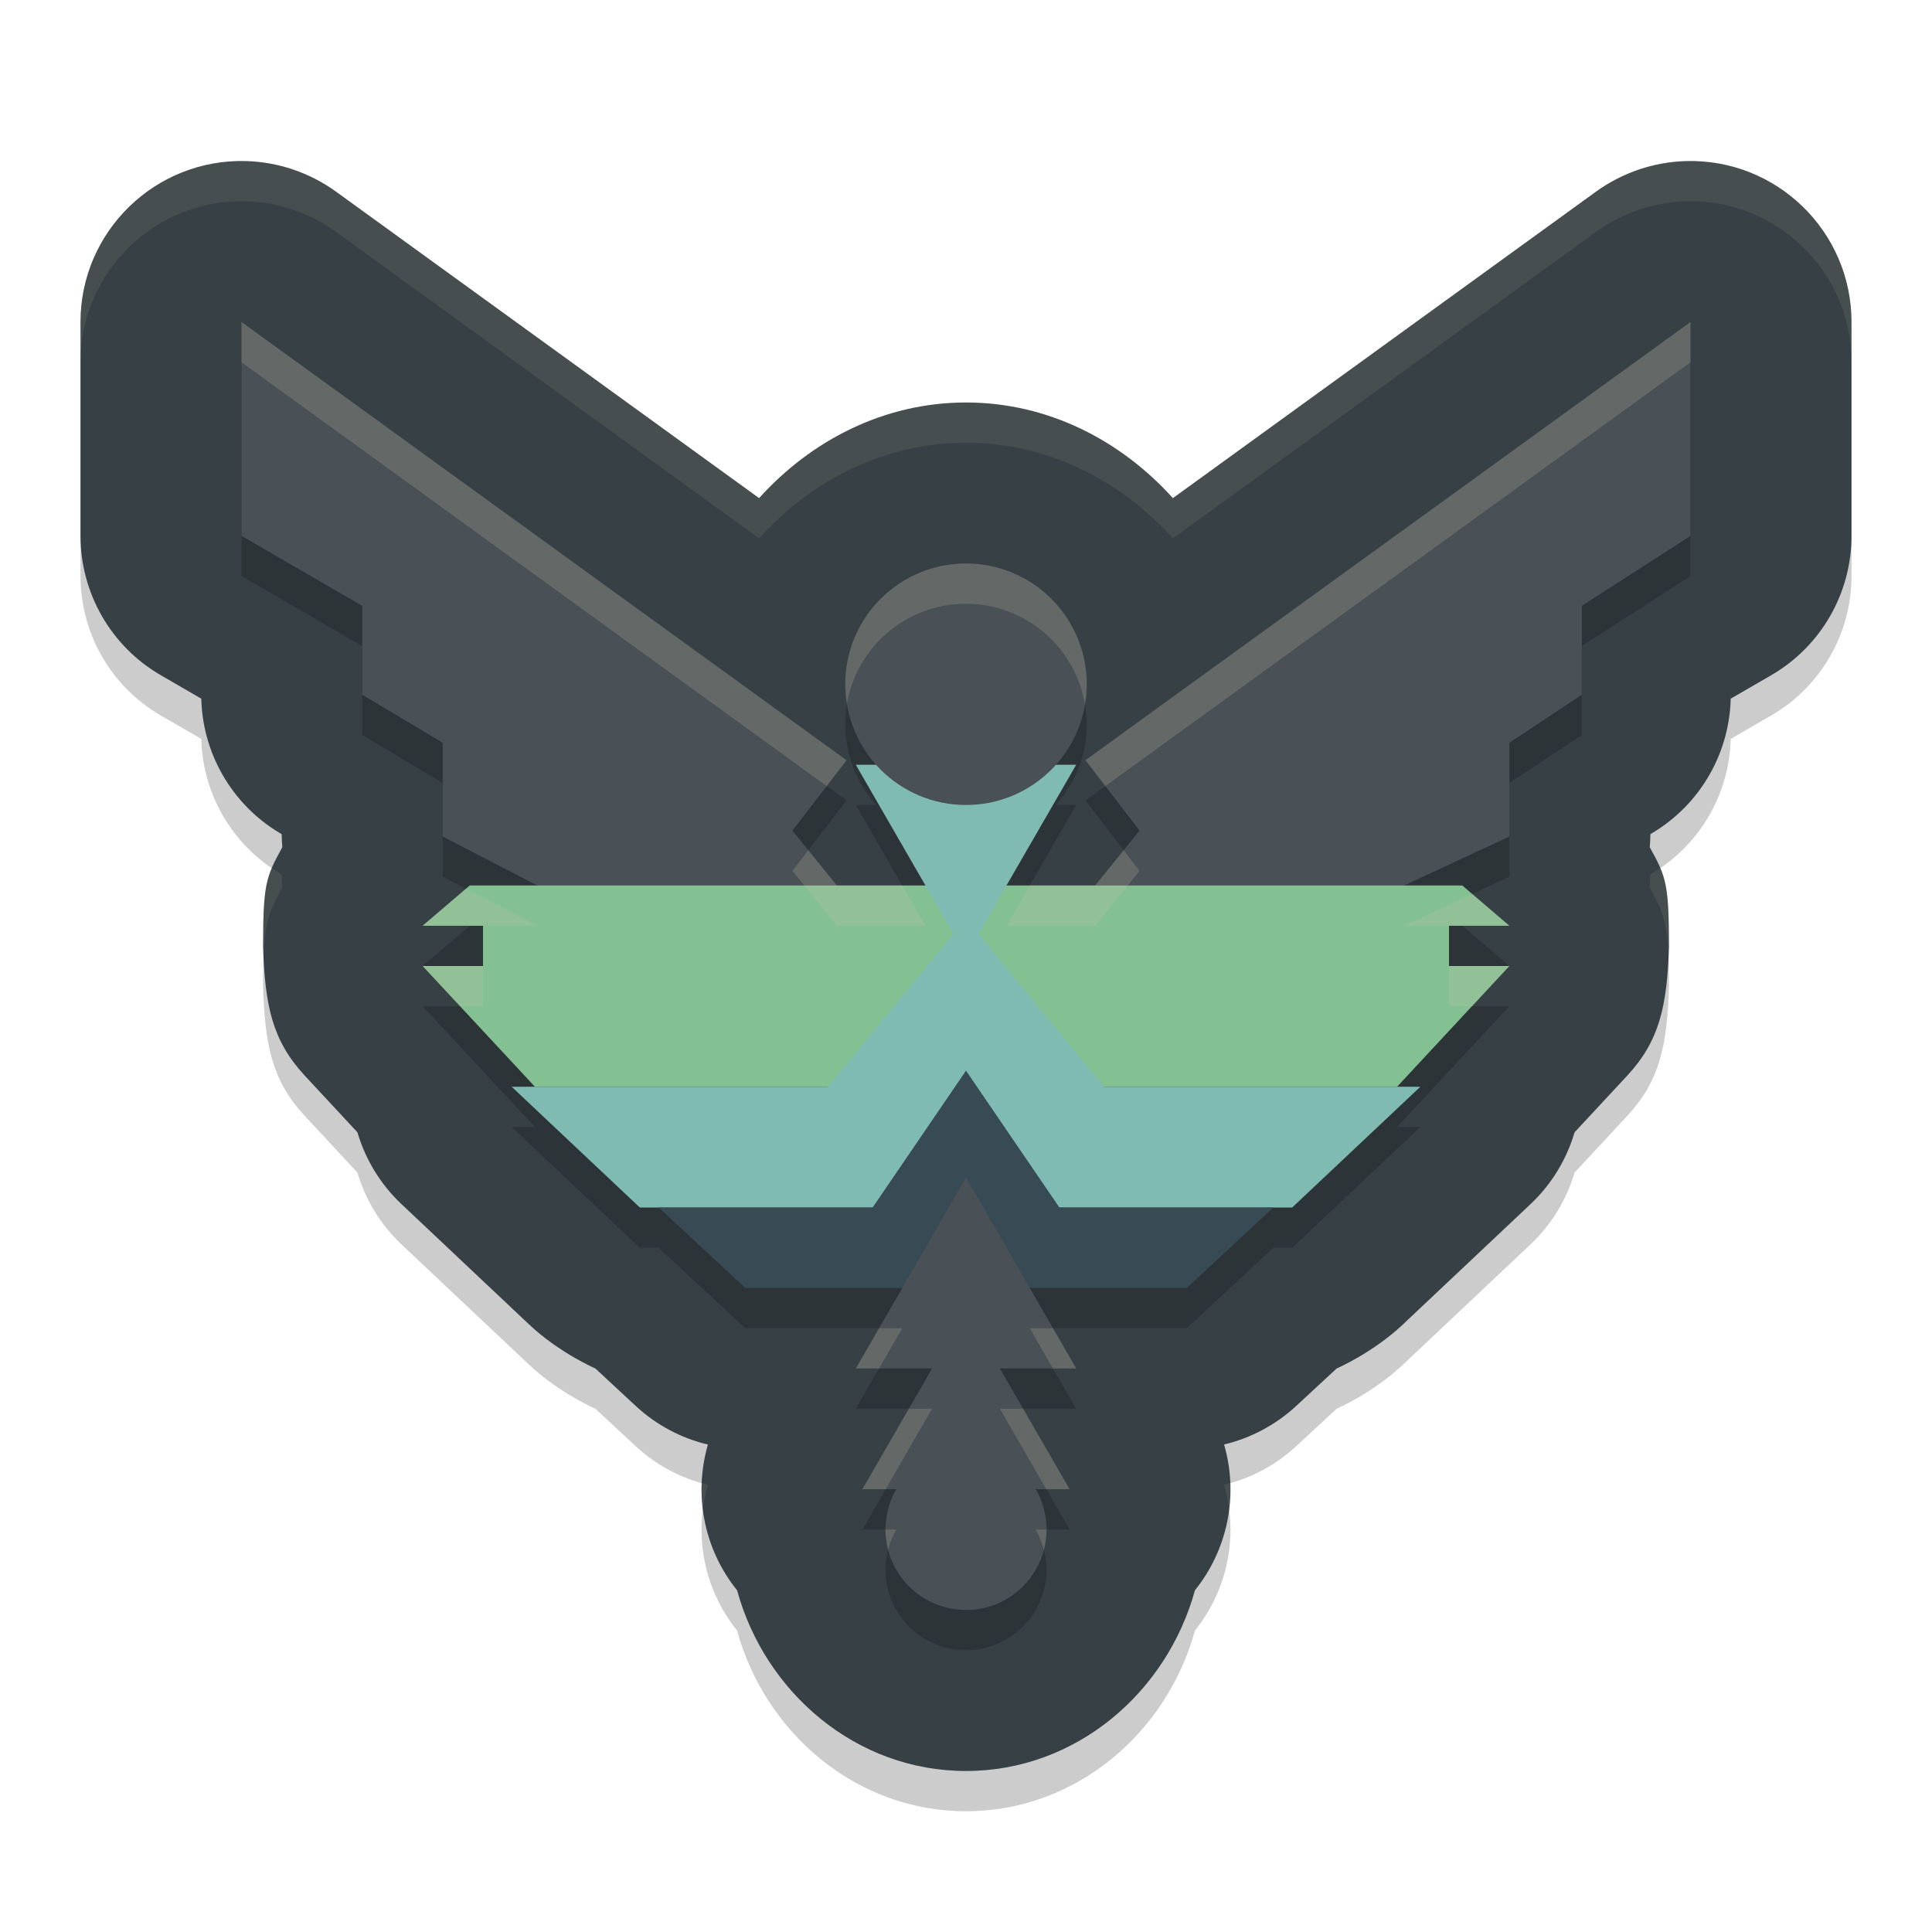 <svg xmlns="http://www.w3.org/2000/svg" width="24" height="24" version="1.1">
 <path style="opacity:0.2" d="M 3.054,2.501 C 1.929,2.471 1,3.375 1,4.5 V 7.156 C 1,7.869 1.379,8.529 1.996,8.887 L 2.5,9.179 v -0.048 c 2.26e-5,0.704 0.371,1.357 0.976,1.718 L 3.5,10.863 v 0.028 c 7.85e-4,0.045 0.003,0.089 0.007,0.134 C 3.297,11.4 3.27,11.5 3.268,12.258 3.291,13 3.385,13.429 3.785,13.861 l 0.655,0.705 c 0.1,0.339 0.287,0.646 0.544,0.889 l 1.591,1.5 C 6.946,17.305 7.396,17.5 7.396,17.5 l 0.502,0.466 c 0.252,0.234 0.561,0.399 0.896,0.479 C 8.612,19.071 8.747,19.747 9.156,20.255 9.505,21.525 10.633,22.5 12,22.5 c 1.367,0 2.495,-0.975 2.844,-2.245 0.409,-0.508 0.544,-1.184 0.362,-1.811 0.335,-0.08 0.643,-0.245 0.896,-0.479 L 16.604,17.5 c 0,0 0.45,-0.195 0.821,-0.545 l 1.591,-1.5 c 0.257,-0.243 0.444,-0.55 0.544,-0.889 l 0.655,-0.705 c 0.4,-0.432 0.494,-0.861 0.518,-1.604 -0.003,-0.758 -0.029,-0.858 -0.239,-1.232 0.004,-0.045 0.006,-0.089 0.007,-0.134 v -0.028 l 0.024,-0.015 C 21.129,10.488 21.5,9.835 21.5,9.131 v 0.048 l 0.504,-0.292 C 22.621,8.529 23,7.869 23,7.156 V 4.5 C 23,3.375 22.071,2.471 20.946,2.501 20.544,2.512 20.154,2.644 19.827,2.88 L 14.57,6.688 C 13.926,5.973 13.02,5.5 12,5.5 10.98,5.5 10.074,5.973 9.43,6.688 L 4.173,2.88 C 3.846,2.644 3.456,2.512 3.054,2.501 Z"/>
 <path style="fill:#374145" d="M 3.054,2.001 C 1.929,1.971 1,2.875 1,4 V 6.656 C 1,7.369 1.379,8.029 1.996,8.387 L 2.5,8.679 v -0.048 c 2.26e-5,0.704 0.371,1.357 0.976,1.718 L 3.5,10.363 v 0.028 c 7.85e-4,0.045 0.003,0.089 0.007,0.134 C 3.297,10.9 3.27,11 3.268,11.758 3.291,12.5 3.385,12.929 3.785,13.361 l 0.655,0.705 c 0.1,0.339 0.287,0.646 0.544,0.889 l 1.591,1.5 C 6.946,16.805 7.396,17 7.396,17 l 0.502,0.466 c 0.252,0.234 0.561,0.399 0.896,0.479 C 8.612,18.571 8.747,19.247 9.156,19.755 9.505,21.025 10.633,22 12,22 c 1.367,0 2.495,-0.975 2.844,-2.245 0.409,-0.508 0.544,-1.184 0.362,-1.811 0.335,-0.08 0.643,-0.245 0.896,-0.479 L 16.604,17 c 0,0 0.45,-0.195 0.821,-0.545 l 1.591,-1.5 c 0.257,-0.243 0.444,-0.55 0.544,-0.889 l 0.655,-0.705 c 0.4,-0.432 0.494,-0.861 0.518,-1.604 -0.003,-0.758 -0.029,-0.858 -0.239,-1.232 0.004,-0.045 0.006,-0.089 0.007,-0.134 v -0.028 l 0.024,-0.015 C 21.129,9.988 21.5,9.335 21.5,8.631 v 0.048 l 0.504,-0.292 C 22.621,8.029 23,7.369 23,6.656 V 4 C 23,2.875 22.071,1.971 20.946,2.001 20.544,2.012 20.154,2.144 19.827,2.38 L 14.57,6.188 C 13.926,5.473 13.02,5 12,5 10.98,5 10.074,5.473 9.43,6.188 L 4.173,2.38 C 3.846,2.144 3.456,2.012 3.054,2.001 Z"/>
 <path style="opacity:0.2" d="m 3,4.5 v 2.656 l 1.5,0.87 v 1.104 l 1,0.597 v 1.164 L 6.677,11.5 H 5.835 L 5.25,12 H 6 v 0.5 H 5.25 L 6.645,14 H 6.356 l 1.591,1.5 h 0.234 l 1.077,1 h 1.949 l -0.577,1 h 0.948 L 11.356,17.886 10.713,19 h 0.422 A 1,1 0 0 0 11,19.5 a 1,1 0 0 0 1,1 1,1 0 0 0 1,-1 A 1,1 0 0 0 12.864,19 H 13.287 L 12.644,17.886 12.421,17.5 h 0.948 l -0.577,-1 h 1.949 l 1.077,-1 h 0.234 L 17.644,14 H 17.355 L 18.75,12.5 H 18 V 12 h 0.75 L 18.165,11.5 H 17.442 L 18.75,10.892 V 9.728 L 19.65,9.131 V 8.026 L 21,7.156 V 4.5 L 13.484,9.943 14.156,10.818 13.604,11.5 H 12.503 L 12.685,11.186 13.369,10 h -0.253 A 1.5,1.5 0 0 0 13.5,9 1.5,1.5 0 0 0 12,7.5 1.5,1.5 0 0 0 10.5,9 1.5,1.5 0 0 0 10.885,10 H 10.631 L 11.315,11.186 11.497,11.5 H 10.396 L 9.844,10.818 10.516,9.943 Z"/>
 <path style="fill:#495156" d="M 13.484,9.444 14.156,10.318 13.16,11.55 h 3.1 L 18.75,10.392 V 9.227 L 19.65,8.63 V 7.526 L 21,6.657 V 4 Z"/>
 <path style="fill:#495156" d="M 10.516,9.444 9.844,10.318 10.84,11.55 H 7.739 L 5.5,10.392 V 9.227 L 4.5,8.63 V 7.526 L 3,6.657 V 4 Z"/>
 <path style="fill:#83c092" d="M 5.835,11 5.25,11.5 H 6 V 12 H 5.25 l 1.395,1.5 H 12 17.355 L 18.75,12 H 18 v -0.5 h 0.75 L 18.165,11 H 12 Z"/>
 <path style="fill:#7fbbb3" d="M 12,11.414 10.285,13.5 H 6.356 L 7.948,15 H 12 16.052 l 1.592,-1.5 h -3.929 z"/>
 <path style="fill:#384b55" d="M 12,13.3 10.84,15 H 8.182 L 9.259,16 H 12 14.741 l 1.077,-1 h -2.658 z"/>
 <path style="fill:#495156" d="M 12,14.628 12.685,15.814 13.369,17 H 12 10.631 l 0.685,-1.186 z"/>
 <path style="fill:#495156" d="m 12,16.271 0.643,1.114 0.643,1.114 H 12 10.713 l 0.643,-1.114 z"/>
 <circle style="fill:#495156" cx="12" cy="19" r="1"/>
 <path style="fill:#7fbbb3" d="M 12,11.872 11.315,10.686 10.631,9.5 H 12 13.369 l -0.685,1.186 z"/>
 <circle style="fill:#495156" cx="12" cy="8.5" r="1.5"/>
 <path style="opacity:0.2;fill:#d3c6aa" d="m 3,4 v 0.5 l 7.269,5.265 0.247,-0.321 z M 21,4 13.484,9.443 13.731,9.765 21,4.5 Z M 12,7 A 1.5,1.5 0 0 0 10.5,8.5 1.5,1.5 0 0 0 10.521,8.743 1.5,1.5 0 0 1 12,7.5 1.5,1.5 0 0 1 13.477,8.75 1.5,1.5 0 0 0 13.5,8.5 1.5,1.5 0 0 0 12,7 Z M 10.041,10.562 9.844,10.818 10.396,11.5 h 1.102 L 11.315,11.186 11.208,11 h -0.812 z m 3.918,0 L 13.604,11 h -0.812 L 12.685,11.186 12.503,11.5 h 1.102 L 14.156,10.818 Z M 5.788,11.04 5.25,11.5 H 5.835 6 6.677 Z M 18.289,11.106 17.442,11.5 H 18 18.165 18.75 Z M 5.25,12 5.715,12.5 H 6 V 12 Z M 18,12 v 0.5 h 0.285 L 18.75,12 Z M 10.92,16.5 10.631,17 h 0.289 l 0.288,-0.5 z m 1.872,0 0.288,0.5 h 0.289 l -0.289,-0.5 z m -1.502,1 -0.577,1 h 0.289 L 11.356,17.886 11.579,17.5 Z m 1.131,0 0.223,0.386 L 12.998,18.5 h 0.289 l -0.577,-1 z M 11,19 A 1,1 0 0 0 11.033,19.251 1,1 0 0 1 11.135,19 Z m 1.864,0 A 1,1 0 0 1 12.967,19.254 1,1 0 0 0 13,19 Z"/>
 <path style="opacity:0.1;fill:#d3c6aa" d="M 3.054,2.001 C 1.929,1.971 1,2.875 1,4 V 4.5 C 1,3.375 1.929,2.471 3.054,2.501 3.456,2.512 3.846,2.644 4.173,2.88 L 9.43,6.688 C 10.074,5.973 10.98,5.5 12,5.5 c 1.02,0 1.926,0.473 2.57,1.188 L 19.827,2.88 C 20.154,2.644 20.544,2.512 20.946,2.501 22.071,2.471 23,3.375 23,4.5 V 4 C 23,2.875 22.071,1.971 20.946,2.001 20.544,2.012 20.154,2.144 19.827,2.38 L 14.57,6.188 C 13.926,5.473 13.02,5 12,5 10.98,5 10.074,5.473 9.43,6.188 L 4.173,2.38 C 3.846,2.144 3.456,2.012 3.054,2.001 Z M 3.377,10.781 c -0.092,0.217 -0.107,0.418 -0.109,0.977 0.001,0.04 0.006,0.071 0.008,0.109 0.016,-0.41 0.066,-0.547 0.231,-0.842 C 3.503,10.981 3.501,10.936 3.5,10.892 v -0.028 l -0.024,-0.015 c -0.034,-0.021 -0.066,-0.045 -0.099,-0.067 z m 17.246,0 c -0.033,0.022 -0.064,0.047 -0.099,0.067 L 20.5,10.863 v 0.028 c -8e-4,0.045 -0.003,0.089 -0.007,0.134 0.165,0.295 0.216,0.432 0.231,0.842 0.002,-0.039 0.006,-0.069 0.008,-0.109 -0.002,-0.559 -0.018,-0.759 -0.109,-0.977 z m -11.906,7.64 c -0.004,0.11 0.003,0.219 0.017,0.328 0.013,-0.102 0.031,-0.204 0.061,-0.305 -0.026,-0.006 -0.051,-0.016 -0.077,-0.023 z m 6.566,0 c -0.026,0.007 -0.051,0.017 -0.077,0.023 0.029,0.1 0.048,0.203 0.061,0.305 0.014,-0.109 0.021,-0.218 0.017,-0.328 z"/>
</svg>
